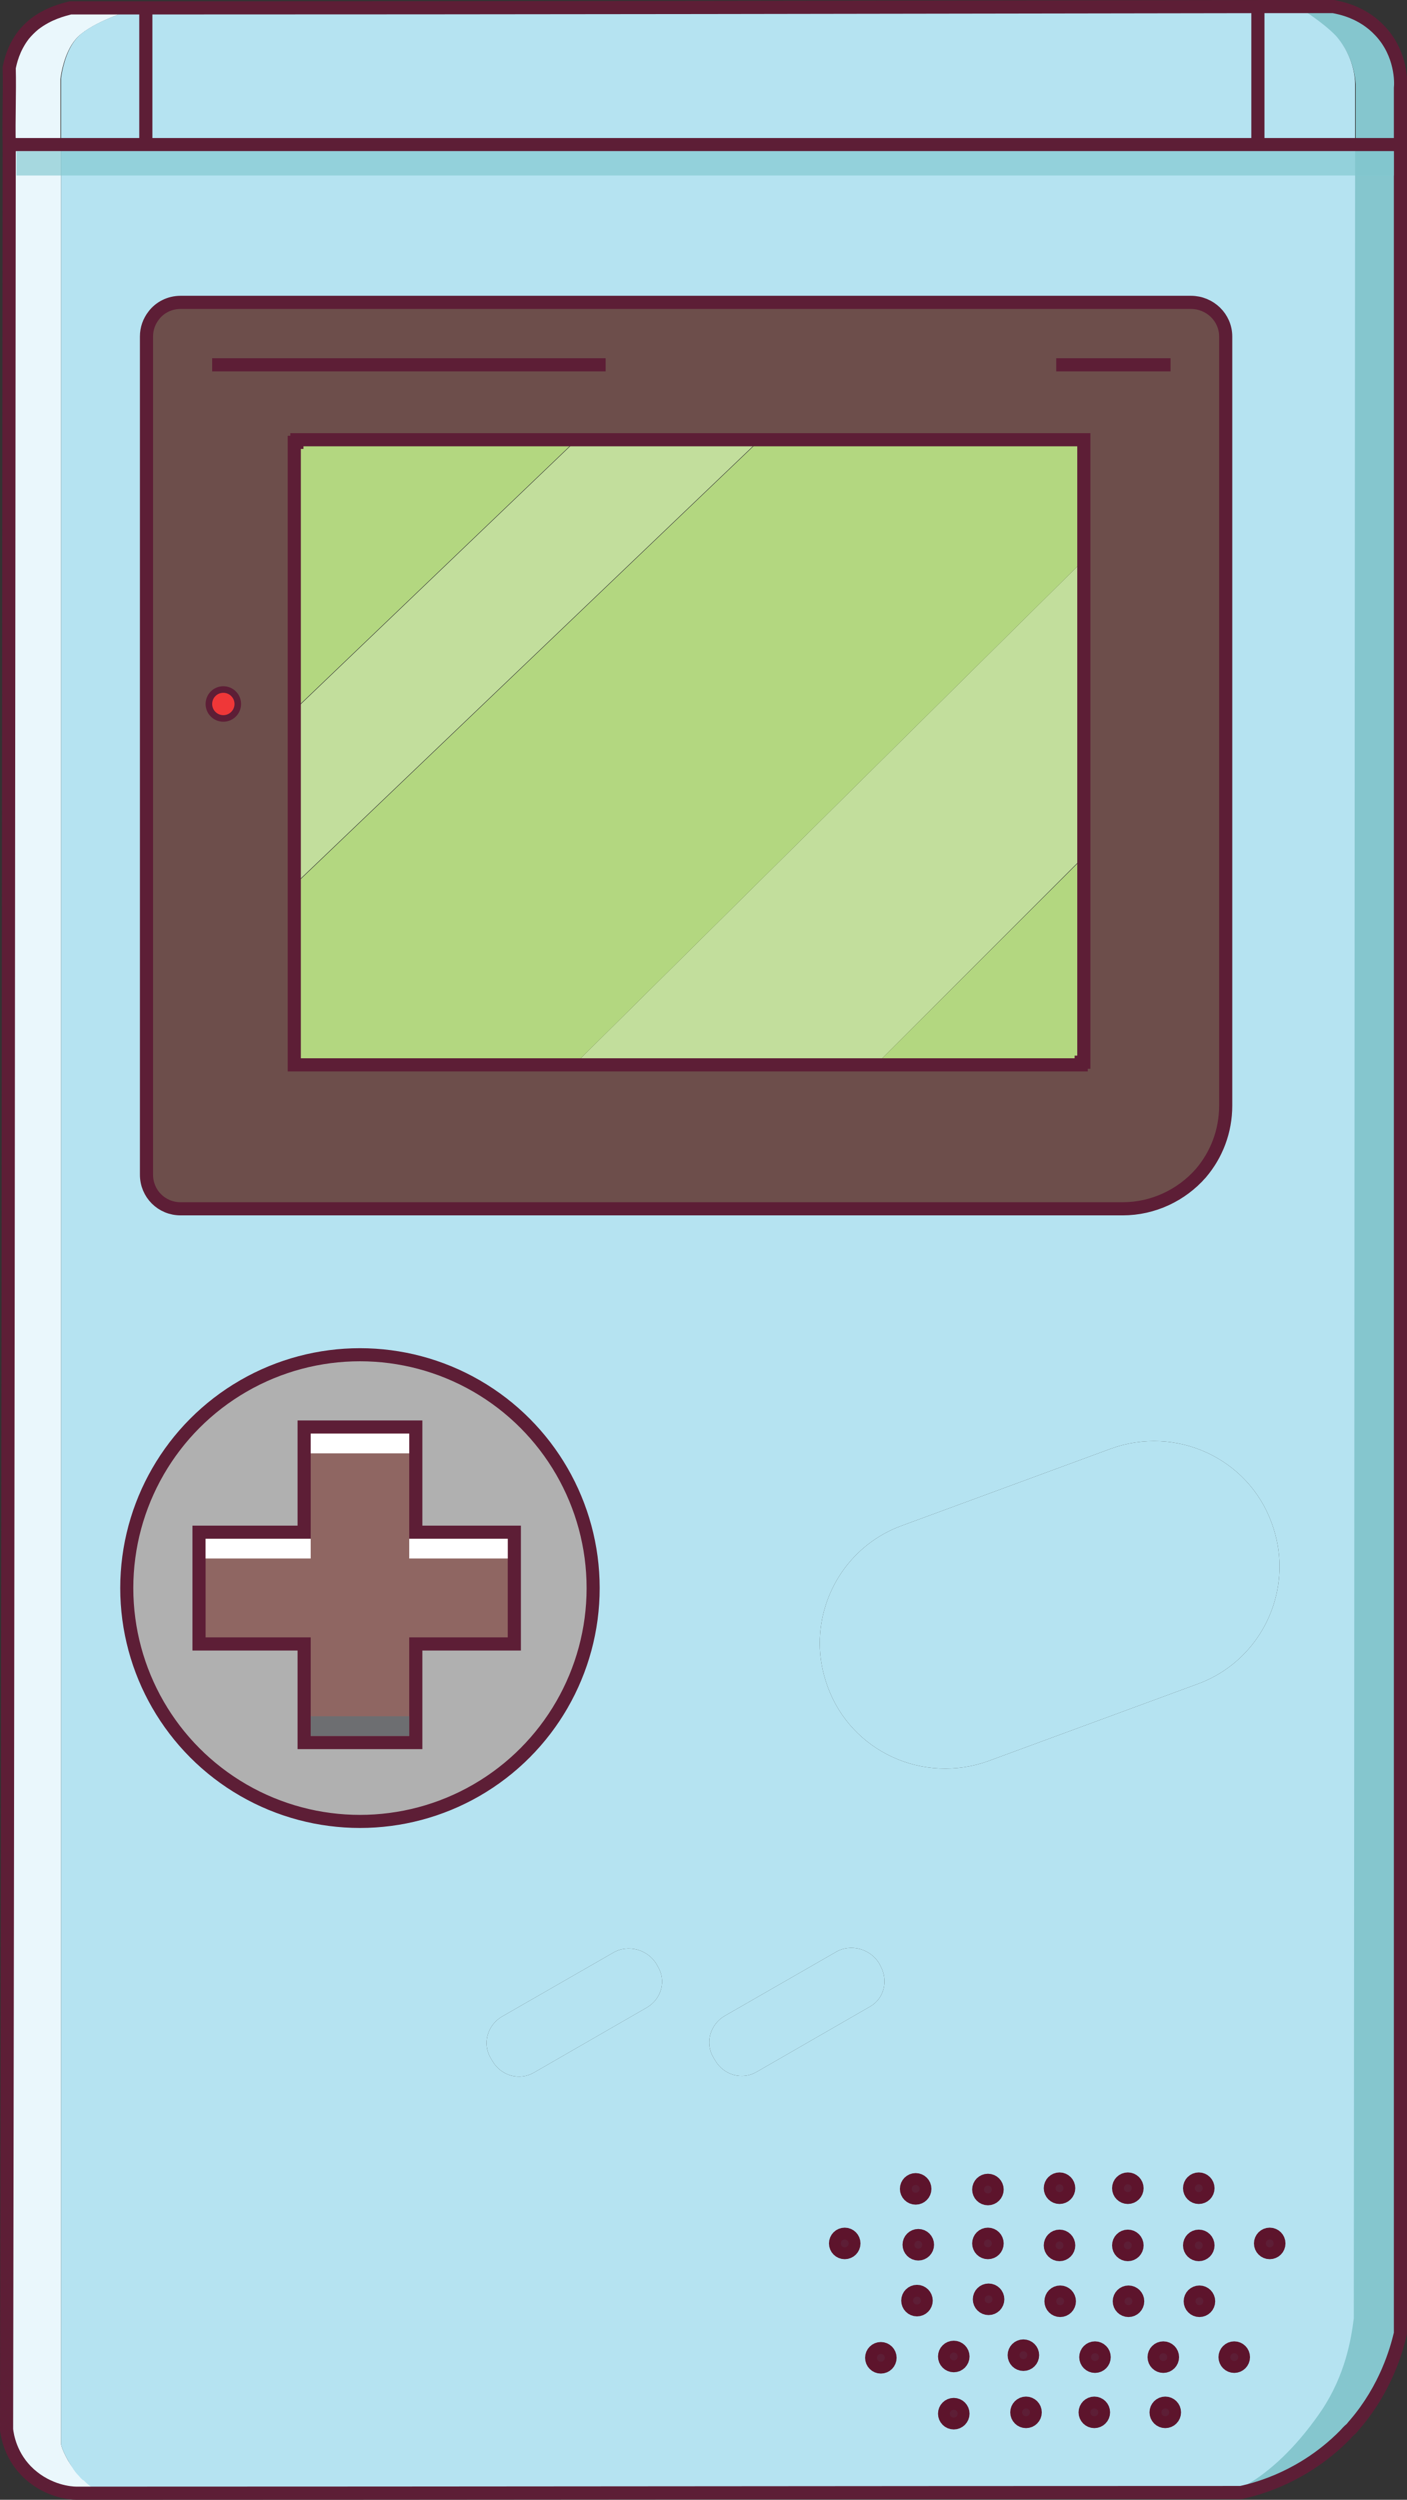 <?xml version="1.0" encoding="utf-8"?>
<!-- Generator: Adobe Illustrator 27.1.1, SVG Export Plug-In . SVG Version: 6.00 Build 0)  -->
<svg version="1.1" id="Layer_1" xmlns="http://www.w3.org/2000/svg" xmlns:xlink="http://www.w3.org/1999/xlink" x="0px" y="0px"
	 viewBox="0 0 214.2 380.3" style="enable-background:new 0 0 214.2 380.3;" xml:space="preserve">
<rect x="0" y="0" width="214.2" height="380.3" fill="#333333" stroke="none"/>
<style type="text/css">
	.st0{fill:#EAF7FC;}
	.st1{fill:#B5E3F1;}
	.st2{fill:none;}
	.st3{fill:#85C6CE;}
	.st4{fill:#231F20;}
	.st5{fill:none;stroke:#5D1E36;stroke-width:2;stroke-miterlimit:10;}
	.st6{fill:#5D1E36;stroke:#5D142C;stroke-width:3;stroke-miterlimit:10;}
	.st7{fill:#C2DE9C;}
	.st8{fill:#B3D780;}
	.st9{fill:#6D4E4B;stroke:#5D1E36;stroke-width:2;stroke-miterlimit:10;}
	.st10{fill:#B0B0B0;stroke:#5D1E36;stroke-width:1.99;stroke-miterlimit:10;}
	.st11{opacity:0.64;fill:#80C6CE;enable-background:new    ;}
	.st12{fill:#EF3738;stroke:#5D1E36;stroke-miterlimit:10;}
	.st13{fill:#8F6662;stroke:#5D1E36;stroke-width:2;stroke-miterlimit:10;}
	.st14{fill:#FFFFFF;}
	.st15{fill:#6D6E71;}
</style>
<g>
	<path class="st0" d="M16.5,379.8h-4.6c-0.9,0-4.2-0.3-7.1-2.9c-2.9-2.6-3.4-6-3.5-6.8C1.4,254.2,1.6,138.3,1.8,22.4h7.5v349.5
		c0.2,0.8,0.6,1.6,1.1,2.5C12.3,377.5,15,379.1,16.5,379.8z"/>
	<path class="st0" d="M19.8,1.7c-0.8,0.1-6.4,2-8.3,4.3c-1.7,2-2.2,5.2-2.3,6v10.5H1.8c-0.1-3.9,0.1-7.9,0-11.7
		C2,9.6,2.5,6.6,5.5,4.2C7.6,2.5,9.9,1.9,11,1.7C13.9,1.7,16.9,1.7,19.8,1.7z"/>
	<path class="st1" d="M9.3,22.4v349.5c0.2,0.8,0.6,1.6,1.1,2.5c0.1,0.2,0.2,0.3,0.3,0.5c0.1,0.1,0.1,0.2,0.2,0.3
		c0.1,0.2,0.2,0.3,0.3,0.5c0.1,0.1,0.2,0.3,0.3,0.4c0.2,0.3,0.5,0.5,0.7,0.8c0.1,0.1,0.2,0.2,0.4,0.4c0,0,0,0,0.1,0
		c0.1,0.1,0.3,0.3,0.4,0.4c0.9,0.8,1.7,1.3,2.5,1.7h0c0.1,0.1,0.3,0.2,0.4,0.2c0.1,0.1,0.3,0.1,0.4,0.2h0
		c56.6,0,113.1-0.1,169.7-0.1c0.2,0,0.4-0.1,0.6-0.2s0.4-0.1,0.6-0.2c0,0,0.1,0,0.1,0c0.2-0.1,0.4-0.2,0.6-0.3
		c0.3-0.1,0.7-0.3,1.1-0.5c0.1-0.1,0.3-0.2,0.5-0.3c0.6-0.4,1.3-0.8,2-1.2c0.1-0.1,0.2-0.1,0.3-0.2c0.6-0.4,1.2-0.9,1.8-1.4
		c0.3-0.2,0.6-0.5,0.9-0.8c0.4-0.4,0.8-0.7,1.2-1.1c0.2-0.2,0.4-0.4,0.5-0.5c0,0,0.1-0.1,0.1-0.1c0.2-0.2,0.4-0.4,0.6-0.6
		c0.4-0.4,0.8-0.9,1.2-1.4c0.2-0.2,0.4-0.5,0.6-0.7c0.2-0.2,0.3-0.4,0.5-0.6c0.7-0.8,1.3-1.8,2-2.7c3.6-5.4,4.5-10.8,4.9-14
		c0.1-109.9,0.1-219.7,0.2-329.6v-0.6L9.3,22.4L9.3,22.4z M22.5,51.7c0-1.4,0.6-2.7,1.5-3.6c1-1,2.3-1.6,3.8-1.6h153.9
		c2.9,0,5.2,2.3,5.2,5.2v117c0,3.7-1.3,7.2-3.5,9.9c-2.9,3.6-7.3,5.9-12.2,5.9H27.7c-2.9,0-5.2-2.3-5.2-5.2V51.7z M132.4,305.3
		l-17.2,9.9c-2.2,1.3-5,0.5-6.3-1.7l-0.3-0.5c-1.3-2.2-0.5-5,1.7-6.3l16.9-9.7c2.3-1.4,5.4-0.5,6.7,1.8l0.1,0.2
		C135.3,301.3,134.6,304.1,132.4,305.3L132.4,305.3z M135.2,359.1c0,0.5-0.4,0.9-0.9,0.9s-0.9-0.4-0.9-0.9s0.4-0.9,0.9-0.9
		S135.2,358.6,135.2,359.1z M129.8,341.7c0,0.5-0.4,0.9-0.9,0.9s-0.9-0.4-0.9-0.9s0.4-0.9,0.9-0.9S129.8,341.2,129.8,341.7z
		 M98.5,305.4l-17.2,9.9c-2.2,1.3-5,0.5-6.3-1.7l-0.3-0.5c-1.3-2.2-0.5-5,1.7-6.3l16.9-9.7c2.3-1.4,5.4-0.5,6.7,1.8l0.1,0.2
		C101.5,301.3,100.7,304.1,98.5,305.4L98.5,305.4L98.5,305.4z M55,206.3c19.7,0,35.7,16,35.7,35.8s-16,35.8-35.8,35.8
		s-35.8-16-35.8-35.8S35.2,206.3,55,206.3z M139.7,341c0.5,0,0.9,0.4,0.9,0.9s-0.4,0.9-0.9,0.9s-0.9-0.4-0.9-0.9
		S139.2,341,139.7,341z M138.8,333.4c0-0.5,0.4-0.9,0.9-0.9s0.9,0.4,0.9,0.9s-0.4,0.9-0.9,0.9S138.8,333.9,138.8,333.4z
		 M140.7,350.4c0,0.5-0.4,0.9-0.9,0.9s-0.9-0.4-0.9-0.9s0.4-0.9,0.9-0.9S140.7,349.9,140.7,350.4z M145.1,359.9
		c-0.5,0-0.9-0.4-0.9-0.9s0.4-0.9,0.9-0.9s0.9,0.4,0.9,0.9S145.6,359.9,145.1,359.9z M146.1,367.8c0,0.5-0.4,0.9-0.9,0.9
		s-0.9-0.4-0.9-0.9s0.4-0.9,0.9-0.9S146.1,367.3,146.1,367.8z M150.3,340.7c0.5,0,0.9,0.4,0.9,0.9s-0.4,0.9-0.9,0.9
		s-0.9-0.4-0.9-0.9S149.8,340.7,150.3,340.7z M149.4,333.4c0-0.5,0.4-0.9,0.9-0.9s0.9,0.4,0.9,0.9s-0.4,0.9-0.9,0.9
		S149.4,333.9,149.4,333.4z M151.3,350.2c0,0.5-0.4,0.9-0.9,0.9s-0.9-0.4-0.9-0.9s0.4-0.9,0.9-0.9S151.3,349.7,151.3,350.2z
		 M155.7,359.7c-0.5,0-0.9-0.4-0.9-0.9s0.4-0.9,0.9-0.9s0.9,0.4,0.9,0.9S156.2,359.7,155.7,359.7z M157.1,367.6
		c0,0.5-0.4,0.9-0.9,0.9s-0.9-0.4-0.9-0.9s0.4-0.9,0.9-0.9S157.1,367.1,157.1,367.6z M161.3,341.1c0.5,0,0.9,0.4,0.9,0.9
		s-0.4,0.9-0.9,0.9s-0.9-0.4-0.9-0.9S160.8,341.1,161.3,341.1z M160.4,333.2c0-0.5,0.4-0.9,0.9-0.9s0.9,0.4,0.9,0.9
		s-0.4,0.9-0.9,0.9S160.4,333.7,160.4,333.2z M162.4,350.5c0,0.5-0.4,0.9-0.9,0.9s-0.9-0.4-0.9-0.9s0.4-0.9,0.9-0.9
		S162.4,350,162.4,350.5z M166.6,366.7c0.5,0,0.9,0.4,0.9,0.9s-0.4,0.9-0.9,0.9s-0.9-0.4-0.9-0.9S166.1,366.7,166.6,366.7z
		 M165.9,359.1c0-0.5,0.4-0.9,0.9-0.9s0.9,0.4,0.9,0.9s-0.4,0.9-0.9,0.9S165.9,359.6,165.9,359.1z M171.8,341.1
		c0.5,0,0.9,0.4,0.9,0.9s-0.4,0.9-0.9,0.9s-0.9-0.4-0.9-0.9S171.3,341.1,171.8,341.1z M170.9,333.2c0-0.5,0.4-0.9,0.9-0.9
		s0.9,0.4,0.9,0.9s-0.4,0.9-0.9,0.9S170.9,333.7,170.9,333.2z M172.8,350.5c0,0.5-0.4,0.9-0.9,0.9s-0.9-0.4-0.9-0.9s0.4-0.9,0.9-0.9
		S172.8,350.1,172.8,350.5z M177.2,360c-0.5,0-0.9-0.4-0.9-0.9s0.4-0.9,0.9-0.9s0.9,0.4,0.9,0.9S177.7,360,177.2,360z M178.4,367.6
		c0,0.5-0.4,0.9-0.9,0.9s-0.9-0.4-0.9-0.9s0.4-0.9,0.9-0.9S178.4,367.1,178.4,367.6z M182.6,341.1c0.5,0,0.9,0.4,0.9,0.9
		s-0.4,0.9-0.9,0.9s-0.9-0.4-0.9-0.9S182.2,341.1,182.6,341.1z M181.7,333.2c0-0.5,0.4-0.9,0.9-0.9s0.9,0.4,0.9,0.9
		s-0.4,0.9-0.9,0.9S181.7,333.7,181.7,333.2z M183.7,350.5c0,0.5-0.4,0.9-0.9,0.9s-0.9-0.4-0.9-0.9s0.4-0.9,0.9-0.9
		S183.7,350.1,183.7,350.5z M188.1,360c-0.5,0-0.9-0.4-0.9-0.9s0.4-0.9,0.9-0.9s0.9,0.4,0.9,0.9S188.6,360,188.1,360z M193.5,342.6
		c-0.5,0-0.9-0.4-0.9-0.9s0.4-0.9,0.9-0.9s0.9,0.4,0.9,0.9S194,342.6,193.5,342.6z M182.3,256.2l-31.8,11.7
		c-9.9,3.6-20.9-1.4-24.5-11.3c-0.8-2.2-1.2-4.4-1.2-6.6c0-7.8,4.8-15.1,12.5-17.9l31.8-11.7c9.9-3.6,20.9,1.4,24.5,11.3
		c0.8,2.2,1.2,4.4,1.2,6.6C194.8,246.1,190,253.4,182.3,256.2L182.3,256.2z"/>
	<circle class="st2" cx="55" cy="242.1" r="35.8"/>
	<path class="st2" d="M100.2,299.1c1.3,2.2,0.5,5-1.7,6.3l-17.2,9.9c-2.2,1.3-5,0.5-6.3-1.7l-0.3-0.5c-1.3-2.2-0.5-5,1.7-6.3
		l16.9-9.7c2.3-1.4,5.4-0.5,6.7,1.8L100.2,299.1L100.2,299.1L100.2,299.1z"/>
	<path class="st2" d="M129.8,341.7c0,0.5-0.4,0.9-0.9,0.9s-0.9-0.4-0.9-0.9s0.4-0.9,0.9-0.9S129.8,341.2,129.8,341.7z"/>
	<path class="st2" d="M132.4,305.3l-17.2,9.9c-2.2,1.3-5,0.5-6.3-1.7l-0.3-0.5c-1.3-2.2-0.5-5,1.7-6.3l16.9-9.7
		c2.3-1.4,5.4-0.5,6.7,1.8l0.1,0.2C135.3,301.3,134.6,304.1,132.4,305.3L132.4,305.3z"/>
	<path class="st2" d="M135.2,359.1c0,0.5-0.4,0.9-0.9,0.9s-0.9-0.4-0.9-0.9s0.4-0.9,0.9-0.9S135.2,358.6,135.2,359.1z"/>
	<path class="st2" d="M138.8,341.9c0-0.5,0.4-0.9,0.9-0.9s0.9,0.4,0.9,0.9s-0.4,0.9-0.9,0.9S138.8,342.4,138.8,341.9z"/>
	<path class="st2" d="M138.8,333.4c0-0.5,0.4-0.9,0.9-0.9s0.9,0.4,0.9,0.9s-0.4,0.9-0.9,0.9S138.8,333.9,138.8,333.4z"/>
	<path class="st2" d="M140.7,350.5c0,0.5-0.4,0.9-0.9,0.9s-0.9-0.4-0.9-0.9s0.4-0.9,0.9-0.9S140.7,350,140.7,350.5z"/>
	<path class="st2" d="M144.2,359c0-0.5,0.4-0.9,0.9-0.9s0.9,0.4,0.9,0.9s-0.4,0.9-0.9,0.9S144.2,359.5,144.2,359z"/>
	<path class="st2" d="M146.1,367.8c0,0.5-0.4,0.9-0.9,0.9s-0.9-0.4-0.9-0.9s0.4-0.9,0.9-0.9S146.1,367.3,146.1,367.8z"/>
	<path class="st2" d="M149.4,341.6c0-0.5,0.4-0.9,0.9-0.9s0.9,0.4,0.9,0.9s-0.4,0.9-0.9,0.9S149.4,342.1,149.4,341.6z"/>
	<path class="st2" d="M150.3,332.5c0.5,0,0.9,0.4,0.9,0.9s-0.4,0.9-0.9,0.9s-0.9-0.4-0.9-0.9S149.8,332.5,150.3,332.5z"/>
	<path class="st2" d="M151.3,350.2c0,0.5-0.4,0.9-0.9,0.9s-0.9-0.4-0.9-0.9s0.4-0.9,0.9-0.9S151.3,349.7,151.3,350.2z"/>
	<path class="st2" d="M155.7,359.7c-0.5,0-0.9-0.4-0.9-0.9s0.4-0.9,0.9-0.9s0.9,0.4,0.9,0.9S156.2,359.7,155.7,359.7z"/>
	<path class="st2" d="M157.1,367.6c0,0.5-0.4,0.9-0.9,0.9s-0.9-0.4-0.9-0.9s0.4-0.9,0.9-0.9S157.1,367.1,157.1,367.6z"/>
	<path class="st2" d="M160.4,342c0-0.5,0.4-0.9,0.9-0.9s0.9,0.4,0.9,0.9s-0.4,0.9-0.9,0.9S160.4,342.5,160.4,342z"/>
	<path class="st2" d="M161.3,332.3c0.5,0,0.9,0.4,0.9,0.9s-0.4,0.9-0.9,0.9s-0.9-0.4-0.9-0.9S160.8,332.3,161.3,332.3z"/>
	<path class="st2" d="M162.4,350.5c0,0.5-0.4,0.9-0.9,0.9s-0.9-0.4-0.9-0.9s0.4-0.9,0.9-0.9S162.4,350.1,162.4,350.5z"/>
	<path class="st2" d="M167.5,367.6c0,0.5-0.4,0.9-0.9,0.9s-0.9-0.4-0.9-0.9s0.4-0.9,0.9-0.9S167.5,367.1,167.5,367.6z"/>
	<path class="st2" d="M167.7,359.1c0,0.5-0.4,0.9-0.9,0.9s-0.9-0.4-0.9-0.9s0.4-0.9,0.9-0.9S167.7,358.6,167.7,359.1z"/>
	<path class="st2" d="M170.9,342c0-0.5,0.4-0.9,0.9-0.9s0.9,0.4,0.9,0.9s-0.4,0.9-0.9,0.9S170.9,342.5,170.9,342z"/>
	<path class="st2" d="M171.8,332.3c0.5,0,0.9,0.4,0.9,0.9s-0.4,0.9-0.9,0.9s-0.9-0.4-0.9-0.9S171.3,332.3,171.8,332.3z"/>
	<path class="st2" d="M172.8,350.5c0,0.5-0.4,0.9-0.9,0.9s-0.9-0.4-0.9-0.9s0.4-0.9,0.9-0.9S172.8,350.1,172.8,350.5z"/>
	<path class="st2" d="M177.2,360c-0.5,0-0.9-0.4-0.9-0.9s0.4-0.9,0.9-0.9s0.9,0.4,0.9,0.9S177.7,360,177.2,360z"/>
	<path class="st2" d="M178.4,367.6c0,0.5-0.4,0.9-0.9,0.9s-0.9-0.4-0.9-0.9s0.4-0.9,0.9-0.9S178.4,367.1,178.4,367.6z"/>
	<path class="st2" d="M181.7,342c0-0.5,0.4-0.9,0.9-0.9s0.9,0.4,0.9,0.9s-0.4,0.9-0.9,0.9S181.7,342.5,181.7,342z"/>
	<path class="st2" d="M182.6,332.3c0.5,0,0.9,0.4,0.9,0.9s-0.4,0.9-0.9,0.9s-0.9-0.4-0.9-0.9S182.2,332.3,182.6,332.3z"/>
	<path class="st2" d="M183.7,350.5c0,0.5-0.4,0.9-0.9,0.9s-0.9-0.4-0.9-0.9s0.4-0.9,0.9-0.9S183.7,350.1,183.7,350.5z"/>
	<path class="st2" d="M181.6,46.4H27.7c-1.5,0-2.8,0.6-3.8,1.6c-0.9,0.9-1.5,2.2-1.5,3.6v127.4c0,2.9,2.3,5.2,5.2,5.2h143.4
		c4.9,0,9.4-2.3,12.2-5.9c2.2-2.7,3.5-6.1,3.5-9.9v-117C186.8,48.8,184.5,46.4,181.6,46.4L181.6,46.4L181.6,46.4z M133.8,161.6H88
		 M165.2,85.1v45.1 M165.2,130.2v31.4h-31.4"/>
	<path class="st2" d="M188.1,358.2c0.5,0,0.9,0.4,0.9,0.9s-0.4,0.9-0.9,0.9s-0.9-0.4-0.9-0.9S187.6,358.2,188.1,358.2z"/>
	<path class="st2" d="M193.5,340.8c0.5,0,0.9,0.4,0.9,0.9s-0.4,0.9-0.9,0.9s-0.9-0.4-0.9-0.9S193,340.8,193.5,340.8z"/>
	<path class="st2" d="M150.5,267.9c-9.9,3.6-20.9-1.4-24.5-11.3c-0.8-2.2-1.2-4.4-1.2-6.6c0-7.8,4.8-15.1,12.5-17.9l31.8-11.7
		c9.9-3.6,20.9,1.4,24.5,11.3c0.8,2.2,1.2,4.4,1.2,6.6c0,7.8-4.8,15.1-12.5,17.9L150.5,267.9L150.5,267.9z"/>
	<path class="st1" d="M191.7,1.5v21H22.5V1.7C78.9,1.6,135.3,1.5,191.7,1.5L191.7,1.5z"/>
	<path class="st1" d="M22.5,1.7v20.7H9.3V11.9c0.1-0.8,0.6-4,2.3-6c1.9-2.3,7.5-4.1,8.3-4.3C20.7,1.7,21.6,1.7,22.5,1.7L22.5,1.7z"
		/>
	<path class="st3" d="M213.5,13.8v8.6h-7.1c0-3.1,0-6.6,0-9.6c-0.1-1.1-0.4-4.2-2.8-7c-1.2-1.4-3.7-3.2-5.4-4.3c1.7,0,3.3,0,5,0
		c1,0.1,4.4,0.8,7.1,3.7C213.6,8.7,213.5,13,213.5,13.8z"/>
	<path class="st1" d="M206.3,12.8c0,3,0,6.6,0,9.6h-14.6v-21c2.1,0,4.3,0,6.5,0c1.7,1.1,4.2,2.9,5.4,4.3
		C206,8.6,206.3,11.7,206.3,12.8L206.3,12.8z"/>
	<path class="st3" d="M213.5,22.4v333c-0.6,2.8-2.5,9.6-8.6,15.7c-6.1,6.1-12.9,8-15.7,8.6h-3c3.1-1,9-4.2,15-13
		c3.6-5.4,4.5-10.8,4.9-14c0.1-109.9,0.1-219.7,0.2-329.6v-0.6L213.5,22.4L213.5,22.4z"/>
	<path class="st2" d="M181.6,46.4H27.7c-1.5,0-2.8,0.6-3.8,1.6c-0.9,0.9-1.5,2.2-1.5,3.6v127.4c0,2.9,2.3,5.2,5.2,5.2h143.4
		c4.9,0,9.4-2.3,12.2-5.9c2.2-2.7,3.5-6.1,3.5-9.9v-117C186.8,48.8,184.5,46.4,181.6,46.4L181.6,46.4L181.6,46.4z M133.8,161.6H88
		 M165.2,130.2v31.4h-31.4"/>
	<circle class="st2" cx="55" cy="242.1" r="35.8"/>
	<path class="st1" d="M194.8,238.3c0,7.8-4.8,15.1-12.5,17.9l-31.8,11.7c-9.9,3.6-20.9-1.4-24.5-11.3c-0.8-2.2-1.2-4.4-1.2-6.6
		c0-7.8,4.8-15.1,12.5-17.9l31.8-11.7c9.9-3.6,20.9,1.4,24.5,11.3C194.4,233.9,194.8,236.1,194.8,238.3L194.8,238.3L194.8,238.3z"/>
	<circle class="st2" cx="144.8" cy="249.8" r="11.2"/>
	<circle class="st2" cx="174.8" cy="238.6" r="11.2"/>
	<polygon class="st2" points="48.1,219.2 62.9,219.2 62.9,234.4 79.6,234.4 79.6,249.8 63.8,249.8 63.8,265.1 48.1,265.1 
		48.1,249.8 32.2,249.8 32.2,234.8 48.1,234.8 	"/>
	<path class="st1" d="M98.5,305.4l-17.2,9.9c-2.2,1.3-5,0.5-6.3-1.7l-0.3-0.5c-1.3-2.2-0.5-5,1.7-6.3l16.9-9.7
		c2.3-1.4,5.4-0.5,6.7,1.8l0.1,0.2C101.5,301.3,100.7,304.1,98.5,305.4L98.5,305.4L98.5,305.4z"/>
	<path class="st1" d="M132.4,305.3l-17.2,9.9c-2.2,1.3-5,0.5-6.3-1.7l-0.3-0.5c-1.3-2.2-0.5-5,1.7-6.3l16.9-9.7
		c2.3-1.4,5.4-0.5,6.7,1.8l0.1,0.2C135.3,301.3,134.6,304.1,132.4,305.3L132.4,305.3z"/>
	<path class="st4" d="M140.6,333.4c0,0.5-0.4,0.9-0.9,0.9s-0.9-0.4-0.9-0.9s0.4-0.9,0.9-0.9S140.6,332.9,140.6,333.4z"/>
	<path class="st4" d="M151.2,333.4c0,0.5-0.4,0.9-0.9,0.9s-0.9-0.4-0.9-0.9s0.4-0.9,0.9-0.9S151.2,332.9,151.2,333.4z"/>
	<path class="st4" d="M129.8,341.7c0,0.5-0.4,0.9-0.9,0.9s-0.9-0.4-0.9-0.9s0.4-0.9,0.9-0.9S129.8,341.2,129.8,341.7z"/>
	<path class="st4" d="M140.6,341.9c0,0.5-0.4,0.9-0.9,0.9s-0.9-0.4-0.9-0.9s0.4-0.9,0.9-0.9S140.6,341.4,140.6,341.9z"/>
	<path class="st4" d="M151.2,341.6c0,0.5-0.4,0.9-0.9,0.9s-0.9-0.4-0.9-0.9s0.4-0.9,0.9-0.9S151.2,341.1,151.2,341.6z"/>
	<path class="st4" d="M162.2,342c0,0.5-0.4,0.9-0.9,0.9s-0.9-0.4-0.9-0.9s0.4-0.9,0.9-0.9S162.2,341.5,162.2,342z"/>
	<path class="st4" d="M162.2,333.2c0,0.5-0.4,0.9-0.9,0.9s-0.9-0.4-0.9-0.9s0.4-0.9,0.9-0.9S162.2,332.7,162.2,333.2z"/>
	<path class="st4" d="M172.7,342c0,0.5-0.4,0.9-0.9,0.9s-0.9-0.4-0.9-0.9s0.4-0.9,0.9-0.9S172.7,341.5,172.7,342z"/>
	<path class="st4" d="M172.7,333.2c0,0.5-0.4,0.9-0.9,0.9s-0.9-0.4-0.9-0.9s0.4-0.9,0.9-0.9S172.7,332.7,172.7,333.2z"/>
	<path class="st4" d="M183.5,342c0,0.5-0.4,0.9-0.9,0.9s-0.9-0.4-0.9-0.9s0.4-0.9,0.9-0.9S183.5,341.5,183.5,342z"/>
	<path class="st4" d="M183.5,333.2c0,0.5-0.4,0.9-0.9,0.9s-0.9-0.4-0.9-0.9s0.4-0.9,0.9-0.9S183.5,332.7,183.5,333.2z"/>
	<path class="st4" d="M194.4,341.6c0,0.5-0.4,0.9-0.9,0.9s-0.9-0.4-0.9-0.9s0.4-0.9,0.9-0.9S194.4,341.1,194.4,341.6z"/>
	<path class="st4" d="M140.7,350.5c0,0.5-0.4,0.9-0.9,0.9s-0.9-0.4-0.9-0.9s0.4-0.9,0.9-0.9S140.7,350,140.7,350.5z"/>
	<path class="st4" d="M151.3,350.2c0,0.5-0.4,0.9-0.9,0.9s-0.9-0.4-0.9-0.9s0.4-0.9,0.9-0.9S151.3,349.7,151.3,350.2z"/>
	<path class="st4" d="M162.4,350.5c0,0.5-0.4,0.9-0.9,0.9s-0.9-0.4-0.9-0.9s0.4-0.9,0.9-0.9S162.4,350.1,162.4,350.5z"/>
	<path class="st4" d="M172.8,350.5c0,0.5-0.4,0.9-0.9,0.9s-0.9-0.4-0.9-0.9s0.4-0.9,0.9-0.9S172.8,350.1,172.8,350.5z"/>
	<path class="st4" d="M183.7,350.5c0,0.5-0.4,0.9-0.9,0.9s-0.9-0.4-0.9-0.9s0.4-0.9,0.9-0.9S183.7,350.1,183.7,350.5z"/>
	<path class="st4" d="M146,359c0,0.5-0.4,0.9-0.9,0.9s-0.9-0.4-0.9-0.9s0.4-0.9,0.9-0.9S146,358.6,146,359z"/>
	<path class="st4" d="M156.6,358.8c0,0.5-0.4,0.9-0.9,0.9s-0.9-0.4-0.9-0.9s0.4-0.9,0.9-0.9S156.6,358.3,156.6,358.8z"/>
	<path class="st4" d="M167.7,359.1c0,0.5-0.4,0.9-0.9,0.9s-0.9-0.4-0.9-0.9s0.4-0.9,0.9-0.9S167.7,358.6,167.7,359.1z"/>
	<path class="st4" d="M178.1,359.1c0,0.5-0.4,0.9-0.9,0.9s-0.9-0.4-0.9-0.9s0.4-0.9,0.9-0.9S178.1,358.6,178.1,359.1z"/>
	<path class="st4" d="M189,359.1c0,0.5-0.4,0.9-0.9,0.9s-0.9-0.4-0.9-0.9s0.4-0.9,0.9-0.9S189,358.6,189,359.1z"/>
	<path class="st4" d="M135.2,359.1c0,0.5-0.4,0.9-0.9,0.9s-0.9-0.4-0.9-0.9s0.4-0.9,0.9-0.9S135.2,358.6,135.2,359.1z"/>
	<path class="st4" d="M146.1,367.8c0,0.5-0.4,0.9-0.9,0.9s-0.9-0.4-0.9-0.9s0.4-0.9,0.9-0.9S146.1,367.3,146.1,367.8z"/>
	<path class="st4" d="M157.1,367.6c0,0.5-0.4,0.9-0.9,0.9s-0.9-0.4-0.9-0.9s0.4-0.9,0.9-0.9S157.1,367.1,157.1,367.6z"/>
	<path class="st4" d="M167.5,367.6c0,0.5-0.4,0.9-0.9,0.9s-0.9-0.4-0.9-0.9s0.4-0.9,0.9-0.9S167.5,367.1,167.5,367.6z"/>
	<path class="st4" d="M178.4,367.6c0,0.5-0.4,0.9-0.9,0.9s-0.9-0.4-0.9-0.9s0.4-0.9,0.9-0.9S178.4,367.1,178.4,367.6z"/>
	<line class="st2" x1="45.8" y1="107.1" x2="45.5" y2="107.5"/>
	<line class="st2" x1="45.8" y1="133.7" x2="45.5" y2="134.1"/>
	<line class="st2" x1="88" y1="161.6" x2="87.5" y2="162"/>
	<line class="st2" x1="165.6" y1="129.9" x2="165.2" y2="130.2"/>
	<line class="st2" x1="133.9" y1="161.6" x2="133.4" y2="162"/>
	<path class="st2" d="M198.2,1.4c-0.7-0.4-1.2-0.8-1.5-0.9"/>
</g>
<path class="st5" d="M210.1,4.7c-2.7-2.9-6.1-3.5-7.1-3.7c-2,0-4,0-6.1,0h0c-1.8,0-3.6,0-5.4,0C135.1,1.1,78.7,1.2,22.2,1.2
	c-3.8,0-7.7,0-11.5,0C9.6,1.5,7.4,2,5.2,3.7c-0.6,0.5-1.1,1-1.6,1.6l0,0c-1.6,2.1-2,4.1-2.2,5c0.1,3.9-0.1,7.8,0,11.7v0.4
	C1.3,138.2,1.2,253.9,1,369.6c0.1,0.9,0.6,4.2,3.5,6.8c2.9,2.6,6.2,2.9,7.1,2.9H15c57.2,0,114.5-0.1,171.7-0.1h2.2
	c2.8-0.6,9.6-2.5,15.7-8.6c0.4-0.4,0.7-0.8,1.1-1.1c0.2-0.2,0.4-0.5,0.6-0.7c4.7-5.5,6.3-11.3,6.9-13.8V13.4
	C213.3,12.6,213.4,8.2,210.1,4.7L210.1,4.7z"/>
<circle class="st6" cx="139.4" cy="333" r="0.9"/>
<circle class="st6" cx="150.4" cy="333.1" r="0.9"/>
<circle class="st6" cx="161.3" cy="332.9" r="0.9"/>
<circle class="st6" cx="171.7" cy="332.9" r="0.9"/>
<circle class="st6" cx="182.5" cy="332.9" r="0.9"/>
<g>
	<polygon class="st7" points="164.6,85.6 164.6,130.7 133.2,162.1 87.3,162.1 	"/>
	<polygon class="st8" points="164.6,67.8 164.6,85.6 87.3,162.1 45.2,162.1 45.2,134.3 114.8,67.8 	"/>
	<polygon class="st8" points="164.6,130.8 164.6,162.1 133.2,162.1 	"/>
	<polygon class="st8" points="86.8,67.8 45.2,107.6 45.2,67.8 	"/>
	<polygon class="st7" points="114.7,67.8 45.2,134.2 45.2,107.7 86.9,67.8 	"/>
</g>
<line class="st5" x1="1.5" y1="22" x2="213.2" y2="22"/>
<line class="st5" x1="191.5" y1="22" x2="191.5" y2="1"/>
<line class="st5" x1="22.2" y1="22" x2="22.2" y2="1"/>
<path class="st9" d="M181.3,46H27.5c-1.7,0-3.2,0.8-4.1,2c-0.7,0.9-1.1,2-1.1,3.2v127.5c0,2.9,2.3,5.2,5.2,5.2h143.4
	c4.7,0,9-2.1,11.9-5.4c2.4-2.8,3.8-6.4,3.8-10.3v-117C186.6,48.3,184.2,46,181.3,46L181.3,46z M165,161.6h-0.4v0.4H44.8V67.3h0.4
	v-0.4H165L165,161.6L165,161.6z"/>
<line class="st5" x1="32.3" y1="55.5" x2="92.2" y2="55.5"/>
<line class="st5" x1="160.8" y1="55.5" x2="178.2" y2="55.5"/>
<circle class="st10" cx="54.8" cy="241.6" r="35.5"/>
<circle class="st6" cx="128.6" cy="341.3" r="0.9"/>
<circle class="st6" cx="139.8" cy="341.5" r="0.9"/>
<circle class="st6" cx="150.4" cy="341.3" r="0.9"/>
<circle class="st6" cx="161.3" cy="341.6" r="0.9"/>
<circle class="st6" cx="171.7" cy="341.6" r="0.9"/>
<circle class="st6" cx="182.5" cy="341.6" r="0.9"/>
<circle class="st6" cx="193.3" cy="341.3" r="0.9"/>
<circle class="st6" cx="139.6" cy="350" r="0.9"/>
<circle class="st6" cx="150.5" cy="349.8" r="0.9"/>
<circle class="st6" cx="161.4" cy="350.1" r="0.9"/>
<circle class="st6" cx="171.8" cy="350.1" r="0.9"/>
<circle class="st6" cx="182.6" cy="350.1" r="0.9"/>
<circle class="st6" cx="145.2" cy="358.5" r="0.9"/>
<circle class="st6" cx="155.8" cy="358.3" r="0.9"/>
<circle class="st6" cx="166.7" cy="358.6" r="0.9"/>
<circle class="st6" cx="177.1" cy="358.6" r="0.9"/>
<circle class="st6" cx="187.9" cy="358.6" r="0.9"/>
<circle class="st6" cx="134.1" cy="358.7" r="0.9"/>
<circle class="st6" cx="145.2" cy="367.2" r="0.9"/>
<circle class="st6" cx="156.2" cy="367" r="0.9"/>
<circle class="st6" cx="166.6" cy="367" r="0.9"/>
<circle class="st6" cx="177.4" cy="367" r="0.9"/>
<rect x="2.5" y="23" class="st11" width="209.7" height="3.7"/>
<circle class="st12" cx="34" cy="107.1" r="2.2"/>
<g>
	<polygon class="st13" points="46.3,217.1 46.3,233.1 30.3,233.1 30.3,250.1 46.3,250.1 46.3,265.1 63.3,265.1 63.3,250.1 
		78.3,250.1 78.3,233.1 63.3,233.1 63.3,217.1 	"/>
	<rect x="47.3" y="218.1" class="st14" width="15" height="3"/>
	<rect x="31.3" y="234.1" class="st14" width="16" height="3"/>
	<rect x="62.3" y="234.1" class="st14" width="15" height="3"/>
	<rect x="47.3" y="261.1" class="st15" width="15" height="3"/>
</g>
</svg>
